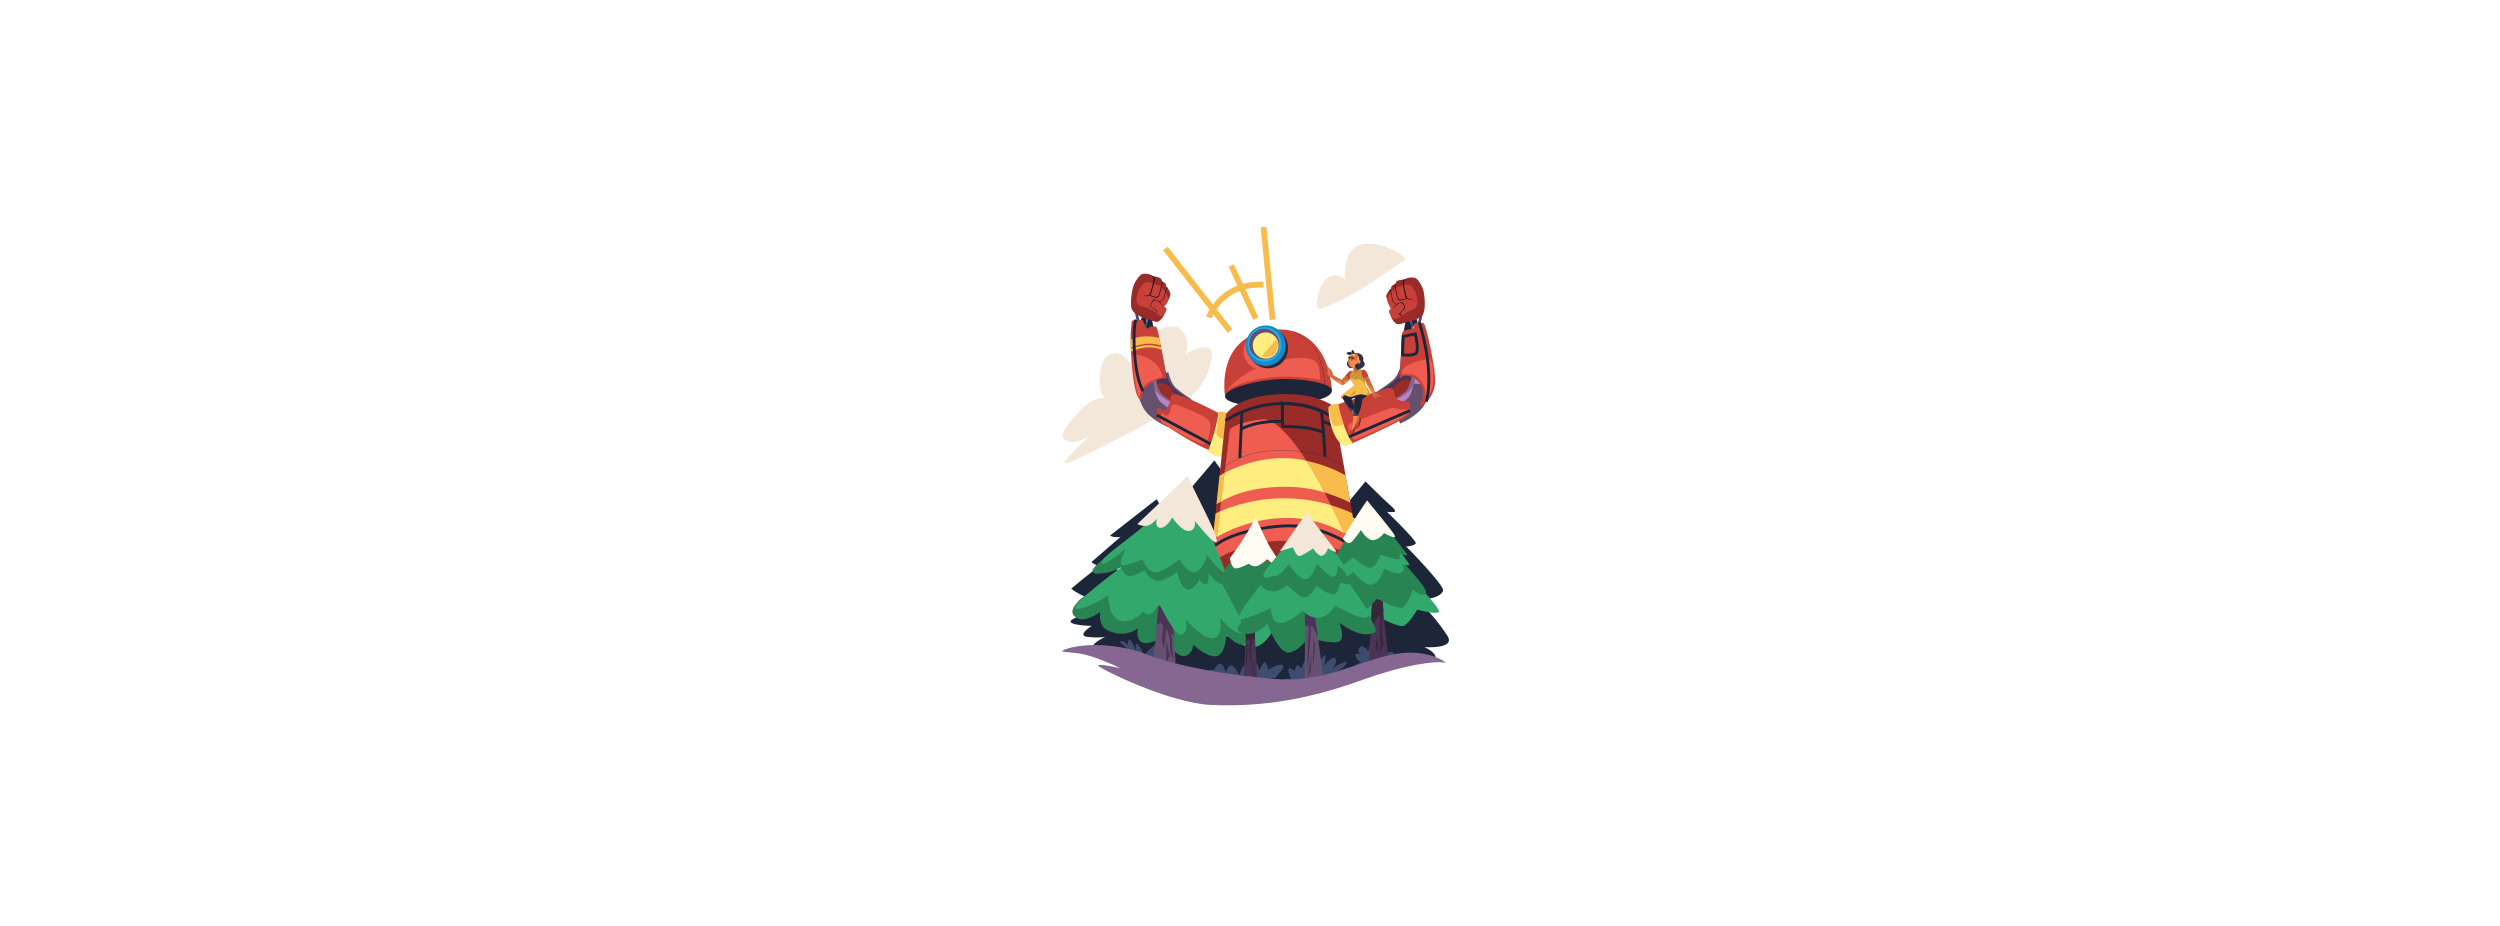 <svg xmlns="http://www.w3.org/2000/svg" width="432" height="160" fill="none"><path fill="#fff" d="M0 0h432v160H0z"/><path fill="#F3E7D9" d="M229.609 52.822c5.891-2.346 11.782-7.244 13-7.738 1.219-.494-3.9-3.622-7.231-2.881-3.331.74-2.925 5.186-2.925 6.174 0 0-.812-1.318-2.6-.577-1.787.741-2.275 3.54-2.275 4.857 0 1.317 1.098.537 2.031.165zM186.345 79.22s11.331-5.549 16.525-8.61c5.193-3.062 6.043-6.506 6.421-8.324.378-1.817.094-3.444-4.438-1.148 0 0 1.038-1.913-.566-3.922-1.606-2.01-5.383 0-7.177 2.487-1.794 2.488-1.889 2.966-1.889 2.966s-1.321-2.2-3.305-1.53c-1.983.668-2.549 6.026-1.038 7.653 0 0-1.7-.383-3.966 1.913-2.266 2.296-3.777 4.21-3.116 5.07.661.862 2.455.862 4.533-.477 0 0-4.344 4.017-4.344 4.592 0 .574 2.36-.67 2.36-.67z"/><path fill="#1D2538" d="M233.498 86.16c.875-1.055 2.454-2.965 2.454-2.965s2.384 2.328 3.184 3.105c.851.826 2.522 2.074 1.748 2.168-.778.093-1.677-.07-1.919-.14 0 0-.105 2.417-3.314 1.84-3.091-.556-3.104-2.86-2.153-4.008z"/><path fill="#1D2538" d="M239.037 87.826s5.788 5.54 5.612 6.065c-.182.541-4.327 1.531-6.959-1.588-2.204-2.611-2.372-5.513 1.347-4.477z"/><path fill="#1D2538" d="M242.732 94.228c.312.18 6.685 6.755 6.633 7.755-.055 1.048-3.285 2.494-6.183.413-2.639-1.894-4.61-10.569-.45-8.168zm-42.86-7.971-8.065 6.289s.68.545 2.557.114l10.448 2.405-4.94-8.808z"/><path fill="#1D2538" d="m194.87 91.69-6.279 5.442s2.788 2.29 5.52-.161c.781-.7 10.263.031 10.263.031l-4.209-5.755s-3.994.151-5.295.442z"/><path fill="#1D2538" d="M190.666 97.413c-.284.12-2.772 1.902-5.572 4.319 0 0 3.294 2.557 5.538 1.589 2.245-.969 4.139-7.66.034-5.908zm19.177-17.847-5.225 6.155s.634.466 2.027.08l8.697 1.327-5.499-7.562z"/><path fill="#1D2538" d="m207.546 84.693-4.543 4.34s6.323 9.273 8.013 7.138c.483-.61 4.34-7.369 4.34-7.369l-4.361-4.933c-.002 0-2.483.563-3.449.824z"/><path fill="#1D2538" d="M204.683 89.26c-.201.107-1.823 1.66-3.574 3.767 0 0 3.056 2.18 4.636 1.329 1.582-.852 1.833-6.637-1.062-5.096z"/><path fill="#C94039" d="M211.694 68.503s-1.625-9.22 6.419-11.195c8.044-1.976 10.683 4.316 11.131 5.68.894 2.716.894 4.362.894 4.362l-18.444 1.153z"/><path fill="#EE5D4F" d="M211.981 67.532s2.46-3.599 8.358-5.048c5.898-1.449 6.949-.087 7.2.195.579.651.579 2.964.579 2.964s-4.257-.903-8.583-.423c-5.593.619-7.554 2.312-7.554 2.312z"/><path fill="#1D2538" d="M230.158 67.403c.08 1.234-2.582 2.23-9.608 2.636-7.026.408-8.856-.877-8.856-1.505-.081-1.234 4.076-2.497 7.962-2.911 4.631-.495 10.421.546 10.502 1.78z"/><path fill="#1D2538" d="m228.887 66.435-.057-.02c.001-.014.185-1.268-.834-4.444-1.036-3.232-4.596-4.739-4.631-4.754l.145.04.084.024c.035.016 3.427 1.583 4.448 4.693 1.012 3.085.846 4.448.845 4.461z"/><path fill="#EE5D4F" d="M218.068 63.907c1.764 0 3.193-1.449 3.193-3.235 0-1.787-1.429-3.235-3.193-3.235-1.763 0-3.193 1.448-3.193 3.235 0 1.786 1.43 3.235 3.193 3.235z"/><path fill="#34283A" d="M219.128 63.646c1.907 0 3.453-1.566 3.453-3.498 0-1.932-1.546-3.499-3.453-3.499-1.907 0-3.453 1.567-3.453 3.499 0 1.932 1.546 3.498 3.453 3.498z"/><path fill="#1689CB" d="M218.722 63.235c1.907 0 3.453-1.566 3.453-3.499 0-1.932-1.546-3.498-3.453-3.498-1.907 0-3.453 1.566-3.453 3.498 0 1.933 1.546 3.499 3.453 3.499z"/><path fill="#29ABE2" d="M218.519 62.494c1.615 0 2.925-1.327 2.925-2.964 0-1.636-1.31-2.963-2.925-2.963-1.616 0-2.925 1.327-2.925 2.963 0 1.637 1.309 2.964 2.925 2.964z"/><path fill="#665070" d="M218.438 62.082c1.436 0 2.6-1.179 2.6-2.634 0-1.455-1.164-2.634-2.6-2.634-1.436 0-2.6 1.18-2.6 2.634 0 1.455 1.164 2.634 2.6 2.634z"/><path fill="#FEED7F" d="M218.71 61.965c1.234 0 2.234-1.013 2.234-2.263s-1-2.264-2.234-2.264-2.234 1.014-2.234 2.264c0 1.25 1 2.264 2.234 2.264z"/><path fill="#F7BC4B" d="M220.453 60.76c-.836 1.394-2.47.811-2.47.811l2.548-2.906s.759.702-.078 2.095z"/><path stroke="#F7BC4B" stroke-miterlimit="10" d="m219.889 55.254-1.543-16.021m-5.786 17.975-11.186-14.263m15.622 12.115-4.243-9.184m-3.857 8.988s2.121-6.057 9.45-5.667"/><path fill="#3E4C6F" d="m196.466 53.54.868 3.712-.674-.684-.676-3.127.482.098zm1.287.303.868 3.713-.675-.684-.675-3.126.482.097z"/><path fill="#1D2538" d="m197.613 53.692-.771 2.735.578.88.868-2.54-.192 3.223 1.446-.293-.771-3.908-1.158-.097z"/><path fill="#1D2538" d="M197.112 69.079c-1.085-.766-1.42-8.943-1.353-11.267l.039-1.348s-.112-.479.861-.479c.974 0 .973.028 1.096.338.123.311.204.825.33 1.026.127.203.35.275.552.27.202-.005-.096-.356.509-.356.604 0 .825-.115.995.608.173.734 1.439 6.999 1.457 7.643.018.652-1.006.846-1.84 1.03-.544.12-1.44 1.363-1.568 1.722-.127.357-.617 1.139-1.078.813z"/><path stroke="#4B3355" stroke-miterlimit="10" stroke-width="3" d="M199.253 65.904s.161 2.41 1.607 3.68 2.716 1.725 2.716 1.725"/><path stroke="#665070" stroke-miterlimit="10" stroke-width="3" d="M198.964 65.904s.096 2.637 1.543 3.907c1.446 1.27 2.78 1.498 2.78 1.498m-2.859-6.729s.393 2.373 1.846 3.636a19.207 19.207 0 0 0 2.861 2.051"/><path stroke="#4B3355" stroke-miterlimit="10" stroke-width="3" d="M200.01 64.612s.393 2.373 1.846 3.636a19.266 19.266 0 0 0 2.861 2.051"/><path stroke="#4B3355" stroke-miterlimit="10" stroke-width="3" d="M199.303 65.036s.393 2.373 1.846 3.636a19.232 19.232 0 0 0 2.861 2.051"/><path fill="#992C29" d="M198.358 55.125s1.411.67 1.785.447c.373-.222.749-.615 1.022-1.185.273-.57.533-.927.298-1.161-.236-.233-.491-.472-.491-.472s.246.194.466-.09c.221-.284.923-1.617.802-1.97a5.533 5.533 0 0 0-.5-1.008c-.107-.156-.198-.052-.198-.052s.005-.426-.191-.65c-.196-.222-.562-.361-.562-.361s.013-.297-.213-.484c-.225-.188-.322-.181-.745-.304-.422-.123-.694-.13-.694-.13s-.325-.257-.502-.304c-.178-.047-1.041-.221-1.425.041-.384.262-1.081 1.17-1.362 2.014-.28.844-.619 3.064-.261 3.972.357.908 1.866 1.522 2.771 1.697z"/><path fill="#C94039" d="M199.534 53.898s1.152 1.096 1.388.636c.197-.385.44-.854.44-.854s.074-.207.033-.366c-.041-.159-.267-.305-.267-.305.18-.232.854-1.188.754-1.477a4.46 4.46 0 0 0-.409-.826c-.088-.127-.162-.043-.162-.043s.003-.349-.157-.531c-.16-.183-.459-.297-.459-.297s.01-.242-.175-.395c-.185-.155-.264-.149-.61-.25-.346-.1-.569-.105-.569-.105s-.266-.21-.411-.249c-.146-.039-.853-.181-1.167.034-.314.215-.886.957-1.116 1.65-.229.692-.483 1.58.07 2.15.426.442 1.534.264 2.817 1.228z"/><path fill="#121721" d="M198.843 47.516s.516.456.524.731c.008.275-.426 1.78-.567 2.208-.142.428-.194.51-.471.598-.276.088-.739-.02-.739-.02s.154.138.53.156c.375.02.589-.197.682-.252.094-.055.21-.506.321-.942.112-.435.423-1.524.47-1.704.046-.18-.162-.54-.75-.775z"/><path fill="#121721" d="M200.772 48.608s-.04.61-.382 1.813c-.111.392-.205.982-.773.875a71.693 71.693 0 0 1-1.003-.328l-.029.072s.481.223.803.325c.322.1.6.127.773-.053.173-.18.493-1.28.588-1.833.094-.553.239-.686.023-.871zm.771 1.025s-.361 1.402-.484 1.819c-.123.416-.392.517-.818.757l.133.014s.659-.285.76-.676l.503-1.943s-.017-.008-.049 0a.077.077 0 0 0-.045.03z"/><path fill="#121721" d="M201.182 53.008s-.818-.761-1.208-1.025c-.391-.264-.762.007-.872.25-.11.244-.435.52-.181.763.252.244.79.48 1.063.707 0 0-.024.02-.098.21-.074.191-.192.23-.192.23l.18-.439s-1.118-.615-1.139-.845c-.02-.23.263-.651.425-.913.163-.262.489-.24.918.001.428.24 1.104 1.06 1.104 1.06z"/><path fill="#992C29" d="M200.507 71.358c1.402 0 2.539-1.152 2.539-2.573 0-1.42-1.137-2.572-2.539-2.572-1.403 0-2.539 1.152-2.539 2.572 0 1.421 1.136 2.573 2.539 2.573z"/><path fill="#4B3355" d="M199.993 69.925a.938.938 0 0 0 .931-.944.938.938 0 0 0-.931-.944.938.938 0 0 0-.932.944c0 .521.417.944.932.944z"/><path stroke="#856792" stroke-miterlimit="10" stroke-width="3" d="M198.288 65.676s.161 2.41 1.607 3.68 2.716 1.726 2.716 1.726"/><path stroke="#BB83C3" stroke-miterlimit="10" stroke-width="3" d="M197.581 65.545s.161 2.41 1.607 3.68 2.716 1.726 2.716 1.726"/><path stroke="#665070" stroke-miterlimit="10" stroke-width="3" d="M197.807 66.18s.321 3.175 1.768 4.445c1.446 1.27 2.716 1.727 2.716 1.727"/><path fill="#C94039" d="M211.896 72.379c-.738-.694-.32-.553-4.012-2.367-2.257-1.11-3.945-1.683-4.715-1.917-.286-.087-.786.062-.853.451-.153.874-.288 1.415-.536 1.882-.244.457-.465.631-.848.426-.368-.197-.837-.73-.975-.194-.136.53-.159 1.774.296 2.08 1.002.678 6.829 4.614 9.37 5.241 2.897.716 3.033-4.886 2.273-5.602z"/><path fill="#EE5D4F" d="M208.974 72.834c-.527-.475.227-.308-2.443-1.579-1.655-.788-2.903-1.206-3.475-1.379-.214-.065-.588.032-.638.3-.114.604-.215.979-.402 1.3-.184.317-.351.437-.64.29-.279-.142-.634-.52-.74-.146-.105.37-.123 1.245.222 1.463.761.482 5.127 3.192 6.979 3.665.995.255 1.679-3.426 1.137-3.914z"/><path stroke="#1D2538" stroke-miterlimit="10" stroke-width=".5" d="m199.893 71.728 10.658 5.722"/><path fill="#F7BC4B" d="M212.459 71.58s-1.682-.843-1.918-.23c-.131 1.545-.965 4.527-1.74 6.57.224.298 1.324 1.169 2.222.872.94-.31 1.436-7.211 1.436-7.211z"/><path fill="#FEED7F" d="M210.649 75.555a.969.969 0 0 1-.425-.99c.226-1.241.509-3.712.317-3.213-.131 1.544-.965 4.526-1.74 6.568.224.3 1.324 1.17 2.222.873.486-.16.787-3.022.787-3.022-.573-.018-.888-.043-1.161-.216z"/><path fill="#C94039" d="M196.908 68.936c-1.24-.853-1.703-9.739-1.483-11.987l.122-1.257s-.088-.438.925-.438c1.007 0 1.005.026 1.119.307.117.284.181.757.305.943.125.188.355.254.566.248.211-.005-.088-.33.538-.332.624-.003.853-.109 1.018.559.169.687 1.341 6.654 1.582 8.447-.361-.14-1.182-.007-2.233.493-1.069.51-1.767 1.283-1.965 1.975-.202.703.036 1.407-.494 1.042z"/><path fill="#F7BC4B" d="m200.57 59.716-.246-1.314s-2.7-.825-4.971.304l.043 1.39s2.689-1.291 5.174-.38z"/><path fill="#F7BC4B" d="m195.427 60.741-.016-.456s1.432-.539 2.62-.634a6.604 6.604 0 0 1 2.603.341l.08.473s-1.002-.526-2.658-.408c-.752.054-1.639.292-2.629.684z"/><path fill="#EE5D4F" d="M196.725 68.555c-.686-2.033-1.021-6.842-1.021-6.842s-.08-.395.833-.395c.908 0 2.722 1 3.198 1.556.911 1.064 1.297 2.15 1.126 2.236-.172.086-.97.272-1.919.724-.963.458-1.593 1.156-1.772 1.78-.182.635-.258 1.496-.445.94z"/><path stroke="#1D2538" stroke-miterlimit="10" stroke-width=".5" d="M196.317 55.254c-.486.913-.482 5.257.043 8.532.4 2.497 1.157 3.811 1.157 3.811"/><path fill="#992C29" d="M211.856 71.537s1.861-2.865 7.968-3.321c7.157-.738 10.557 1.934 10.557 1.934l6.093 34.367-28-.834 3.382-32.146z"/><path fill="#F7BC4B" d="M210.728 82.219s4.435-3.029 10.704-3.029c6.268 0 11.078 2.964 11.078 2.964l.847 4.71s-5.561-2.887-11.539-2.984c-5.979-.097-11.615 3.246-11.615 3.246l.525-4.907z"/><path fill="#F7BC4B" d="M210.048 88.747s4.845-2.702 11.581-2.702c6.737 0 12.017 2.632 12.017 2.632l.836 4.331s-7.671-3.321-12.557-3.278c-4.885.044-12.364 3.305-12.364 3.305l.487-4.288z"/><path fill="#EE5D4F" d="M212.514 74.207s1.183-1.397 6.024-1.758c6.429 1.172 15.3 23.381 15.3 23.381s-5.271-2.28-12.021-2.377c-6.751-.098-12.022 3.42-12.022 3.42l2.719-22.666z"/><path fill="#FEED7F" d="M229.984 87.286s.511 1.02 1.058 2.178c.454.962.927 2.019 1.206 2.647-10.882-6.245-21.95.657-21.95.657l.518-4.39s4.828-2.307 11.023-2.273c4.028.021 6.428.694 8.145 1.181zm-18.367-5.59-.61 5.006s2.679-1.976 8.48-2.48c5.802-.505 9.391.895 9.391.895s-1.412-2.8-3.107-5.47c0-.001-6.204-1.988-14.154 2.05z"/><path stroke="#1D2538" stroke-miterlimit="10" stroke-width=".5" d="M230.881 72.58s-3.664-3.355-10.617-2.792c-2.544.206-5.475 1.011-8.497 2.858m2.84-1.446-.365 7.94"/><path fill="#1D2538" d="m210.848 81.249-.016.014.005-.059s.706-.699 2.101-1.457c1.288-.699 3.435-1.585 6.35-1.839 6.518-.568 11.781 1.331 12.978 2.877l.015.087-.024-.03c-1.143-1.545-6.418-3.463-12.966-2.894-2.909.254-5.05 1.137-6.334 1.834-1.39.756-2.101 1.46-2.109 1.467z"/><path stroke="#1D2538" stroke-miterlimit="10" stroke-width=".5" d="M233.71 94.43s-5.346-4.11-12.471-3.517c-5.495.458-9.386 1.856-11.21 3.324m11.552-24.501.043 3.95s3.391.05 4.714.348c1.929.434 2.357.695 2.357.695l-.343-3.691s-3.168-1.422-6.771-1.302zm6.943 3.082s1.543.478 2.058.955m-8.958-.954s-4.071-.26-7.114 1.302m14.185.608.268 4.195"/><path fill="#3E4C6F" d="m245.538 53.54-.868 3.712.675-.684.674-3.127-.481.098zm-1.285.303-.868 3.713.675-.684.675-3.126-.482.097z"/><path fill="#1D2538" d="m244.392 53.692.771 2.735-.579.88-.867-2.54.193 3.223-1.447-.293.772-3.908 1.157-.097z"/><path fill="#1D2538" d="M242.498 65.98c-.402-.106-.658-.442-.633-.814.105-1.613.33-5.63.351-5.898.025-.327.174-.646.677-.736.498-.089 1.115-.089 1.18-.353.064-.26-.007-.69.424-.721.431-.032 1.02-.134 1.253.083.317.294 1.626 5.855 1.788 8.418.191 3.013-2.201 4.468-2.386 4.19-.181-.275.62-.918-.082-2.81-.41-1.107-1.885-1.18-2.572-1.36z"/><path stroke="#4B3355" stroke-miterlimit="10" stroke-width="3" d="M245.088 64.796s-.161 2.41-1.607 3.68-2.716 1.726-2.716 1.726"/><path stroke="#665070" stroke-miterlimit="10" stroke-width="3" d="M245.378 64.796s-.097 2.638-1.543 3.908-2.78 1.498-2.78 1.498m2.521-7.072s-.393 2.374-1.846 3.636-2.861 2.052-2.861 2.052"/><path stroke="#4B3355" stroke-miterlimit="10" stroke-width="3" d="M243.994 63.163s-.393 2.373-1.846 3.636c-1.453 1.262-2.861 2.051-2.861 2.051m5.751-4.921s-.393 2.373-1.846 3.636c-1.453 1.262-2.861 2.051-2.861 2.051"/><path fill="#992C29" d="M243.1 55.654s-1.441.569-1.796.323c-.355-.246-.699-.661-.931-1.243-.232-.583-.466-.956-.216-1.17.248-.214.517-.432.517-.432s-.256.174-.455-.123c-.199-.296-.803-1.664-.66-2.004.143-.341.447-.816.564-.963.117-.148.199-.038.199-.038s.025-.422.234-.63c.209-.206.58-.318.58-.318s.007-.293.244-.464c.236-.17.331-.157.758-.248.426-.092.696-.08.696-.08s.339-.232.518-.265c.179-.034 1.044-.147 1.407.14.362.286.99 1.23 1.21 2.087.221.856.405 3.076-.011 3.949-.415.872-1.951 1.37-2.858 1.479z"/><path fill="#C94039" d="M242.25 54.601s-1.037.597-1.288.539c-.252-.059-.416-.172-.597-.628-.18-.456-.364-.747-.169-.915.195-.168.205-.202.049-.434-.156-.232-.628-1.302-.516-1.568.112-.267.349-.638.441-.754.092-.116.156-.03.156-.03s.02-.33.183-.492c.163-.162.453-.25.453-.25s.006-.229.191-.362c.186-.134.259-.123.593-.195.334-.071.545-.062.545-.062s.265-.181.404-.208c.14-.026.818-.114 1.101.11.284.224.776.964.948 1.633.172.67.284 1.341-.041 2.023-.325.683-1.268.519-2.453 1.593z"/><path fill="#121721" d="M243.139 48.096s-.541.415-.569.687c-.028.272.301 1.791.412 2.224.111.433.158.519.425.624.267.106.733.033.733.033s-.163.125-.535.117c-.372-.007-.569-.236-.658-.298-.089-.062-.173-.515-.254-.954-.081-.439-.315-1.538-.349-1.719-.034-.18.196-.522.795-.714z"/><path fill="#121721" d="M241.154 49.041s-.001.606.255 1.821c.083.397.136.987.706.92a80.905 80.905 0 0 0 1.014-.255l.023.075s-.491.186-.816.265c-.326.077-.603.083-.762-.107-.158-.189-.4-1.302-.456-1.855-.056-.554-.19-.696.036-.864zm-.833.962s.263 1.413.355 1.833c.093.421.352.539.758.806l-.134.004s-.633-.328-.705-.722l-.366-1.958s.018-.007.048.003a.085.085 0 0 1 .044.034z"/><path fill="#121721" d="M240.45 53.367s.861-.695 1.266-.929c.406-.233.753.061.846.31.093.248.201.361-.065.678-.266.317-.817.829-.817.829s.49.263.699.51c-.075-.284-.462-.621-.462-.621s.849-.757.885-.983c.035-.227-.135-.433-.278-.704-.143-.27-.468-.272-.909-.062-.44.209-1.165.972-1.165.972z"/><path fill="#992C29" d="M243.01 70.8c1.402 0 2.539-1.153 2.539-2.573 0-1.421-1.137-2.573-2.539-2.573-1.403 0-2.539 1.152-2.539 2.573 0 1.42 1.136 2.572 2.539 2.572z"/><path fill="#4B3355" d="M243.396 69.106c.461 0 .836-.38.836-.847a.842.842 0 0 0-.836-.847.841.841 0 0 0-.836.847c0 .468.374.847.836.847z"/><path stroke="#856792" stroke-miterlimit="10" stroke-width="3" d="M245.415 65.11s-.161 2.41-1.607 3.68-2.716 1.727-2.716 1.727"/><path stroke="#BB83C3" stroke-miterlimit="10" stroke-width="3" d="M246.123 64.981s-.161 2.41-1.607 3.68-2.716 1.726-2.716 1.726"/><path stroke="#665070" stroke-miterlimit="10" stroke-width="3" d="M245.736 66.38s-.16 2.41-1.607 3.68c-1.446 1.27-2.716 1.727-2.716 1.727"/><path fill="#C94039" d="M230.642 70.037s7.692-2.543 8.758-2.853c1.024-.298 1.44-.127 1.566.744.124.857.546 1.266 1.327 1.365.753.096.958.069 1.113.1.154.031.251.364.26 1.15.009.754.261.879-1.353 1.89-1.72 1.077-8.817 4.246-8.817 4.246s-2.096-1.126-2.757-2.735c-.689-1.674-.097-3.907-.097-3.907z"/><path fill="#EE5D4F" d="M236.163 72.066c1.761-.6 3.99-1.649 4.606-1.577.596.069 1.388.303 1.893.29.501-.013.641-.252.65.357.008.585-.534.71-1.801 1.502-1.347.842-7.531 3.43-7.531 3.43s-.918-1.02-1.046-2.284c-.07-.699 1.439-1.109 3.229-1.718z"/><path fill="#3E4C6F" d="M233.716 74.722a.259.259 0 0 1-.238.282.268.268 0 0 1-.274-.256.258.258 0 0 1 .239-.282.267.267 0 0 1 .273.257z"/><path stroke="#1D2538" stroke-miterlimit="10" stroke-width=".5" d="m232.465 75.746 11.192-4.795"/><path fill="#FEED7F" d="M231.231 69.718s-1.319.243-1.577.552c-.259.31.1 3.116.902 4.754.767 1.568 1.608 2.291 2.409 1.934.392-.175.789-.388.789-.388s-.819-.922-1.594-3.26c-.852-2.575-.929-3.592-.929-3.592z"/><path fill="#F7BC4B" d="M231.23 69.718s-1.319.243-1.576.552c-.259.31.649 3.16.649 3.16s.341.474 1.857-.12c-.853-2.575-.93-3.592-.93-3.592z"/><path fill="#C94039" d="M243.01 64.894c-.75 0-1.103.55-1.103.55s-.072-.025-.024-.536c.171-2.14.331-6.84.348-7.066.028-.365.19-.723.734-.823.54-.1 1.209-.1 1.279-.395.069-.29-.008-.772.46-.807.466-.034 1.105-.149 1.357.093.344.33 1.762 6.55 1.938 9.416.207 3.37-2.455 5.078-2.654 4.767-.197-.307 1.062-1.171.302-3.287-.446-1.24-1.887-1.912-2.637-1.912z"/><path stroke="#1D2538" stroke-miterlimit="10" stroke-width=".5" d="M242.361 61.312s1.543.195 2.25-.195c.707-.391-.04-3.428-.04-3.428l-2.097.448-.113 3.175z"/><path fill="#EE5D4F" d="M243.243 64.658c-.892.04-1.069.12-1.026-.328.074-1.596 4.403-2.29 4.736-2.28.411.014.857 1.694.729 3.778-.129 2.084-1.253 3.797-1.415 1.823-.086-1.042-.986-3.082-3.024-2.993z"/><path stroke="#1D2538" stroke-miterlimit="10" stroke-width=".5" d="M245.26 55.754c.121.359 2.592 7.902 1.243 13.634"/><path fill="#CC6D3D" d="M232.514 64.932c-.381.386-1.253 1.024-.822 1.443.334.324.751-.021 1.459-.729.455-.455-.256-1.099-.637-.714z"/><path fill="#F5894E" d="m232.205 65.908.22.378.628-.647-.848.269z"/><path fill="#C94039" d="M233.825 64.204s-.377-.353-.811.115c-.49.527-.514.567-.514.567l.65.76s.847-1.3.675-1.442z"/><path fill="#CC6D3D" d="M231.618 66.371c.318.182.464.183.668-.08.204-.262-.344-.621-1.167-1.06-.824-.439-1.101-.639-1.229-.449-.128.19.236.63.808 1.007.572.376.603.4.92.582z"/><path fill="#F5894E" d="M231.564 66.305c.318.182.46.083.46.083l-.222-.335s-1.793-.774-1.221-.398c.572.376.666.468.983.65z"/><path fill="#CC6D3D" d="M229.867 65.224c-.145-.098-.236-.145-.321-.232-.097-.147-.179-.434-.253-.557-.153-.252.015-.463.081-.294.066.17.387.462.387.462l-.14-.511-.406-.5s-.019-.435.11-.393c.13.042.376.562.594.617.217.055.503.936.443 1.13-.06.193-.305.393-.495.278z"/><path fill="#EE5D4F" d="M231.745 68.538s-.169.624 1.149.397c1.318-.226 3.723-.819 3.723-.819s-4.065-.586-4.872.422z"/><path fill="#CC6D3D" d="m233.493 71.116 1.01 1.579.446-.486-.778-1.623-.678.53z"/><path fill="#1D2538" d="M232.413 68.371c-.089.023-.614.124-.115.968.576.973.714 1.19 1.207 1.808l.684-.514s-.389-.987-.577-1.548c-.231-.691-1.111-.736-1.199-.714z"/><path fill="#3E4C6F" d="M233.482 70.66c-.366-.097-1.683-2.165-1.184-1.321.575.972.713 1.19 1.206 1.808l.685-.514c0 .001-.341.125-.707.028z"/><path fill="#CC6D3D" d="M234.463 72.52s-.224.926.019 1.029c.243.102.619-1.122.467-1.34-.152-.219-.486.31-.486.31z"/><path fill="#C94039" d="M234.427 72.673s-.068.609.055.617c.121.008.338-.408.407-.533.068-.126-.019-.555.078-.57.097-.016.252.262.256.385.002.043-.085.147-.156.401-.045.163-.06.455-.124.61-.123.295-.344.5-.431.546-.204.106-.251-.201-.253-.596-.003-.395.168-.86.168-.86z"/><path fill="#992C29" d="M234.909 72.623c.012-.166-.038-.42.059-.436.097-.016.252.262.256.386.002.043-.085.147-.156.4-.045.164-.06.456-.124.61-.124.295-.344.501-.432.546-.203.106.341-.337.338-.732-.001-.097-.274-.153-.274-.153s.311-.327.333-.621z"/><path fill="#1D2538" d="M233.7 67.474s-1.118.5-1.442.886c-.323.386-.292 1.2 1.279.576 1.086-.43 2.195-.853 1.678-.988-.516-.136-.964-.75-1.515-.474z"/><path fill="#C94039" d="M233.667 73.57s-.202.355-.287.556c-.074.175-.22.407-.248.543-.059.293-.037.455.088.47.124.016.456-.094.644-.303.106-.118.31-.67.352-.933.033-.206-.192-.832-.549-.333z"/><path fill="#992C29" d="M233.863 74.364c-.108.53-.768.76-.643.776.124.015.456-.095.644-.304.106-.118.437-.845.479-1.11.033-.206-.121-.385-.166-.428-.044-.043-.658.573-.314 1.066z"/><path fill="#F5894E" d="m233.85 71.79-.11 1.56s-.364 1.038-.268 1.042c.097.004.438-.242.622-.626.119-.25.427-1.603.548-1.948.403-1.162-.757-.983-.792-.028z"/><path fill="#1D2538" d="M235.52 67.786c-.245.121-1.296.354-1.399 1.07-.128.883-.273 2.966-.273 2.966l.776.028s.502-1.16.646-1.898c.102-.525.144-.948.144-.948s1.058-.795 1.148-1.086c.09-.29-.798-.253-1.042-.132z"/><path fill="#3E4C6F" d="m234.006 69.955-.068.763-.091 1.105.776.027-.549-.604-.068-1.291z"/><path fill="#CE9436" d="M236.006 66.732c.105-.135-.112-.362-.142-.659-.048-.504.003-1.172-.129-1.654-.091-.336-.088-.377-.306-.536-.145-.104-.705.088-1.273.111-.574.025-.612.06-.826.685-.203.593-.03.7.199 1.112.183.33.478.684.478.684s.067.404.577.506c.668.135 1.137.115 1.422-.25z"/><path fill="#CC6D3D" d="m233.707 63.31.228.728s.123.322.364.324c.242.002.391-.307.37-.383-.021-.076-.298-.956-.298-.956l-.664.286z"/><path fill="#F7BC4B" d="M234.07 66.555c-.298.152-1.042.853-1.503 1.129-1.001.73-.821.854-.821.854s.343-.32.749-.225c.223.052.733.468 1.403.153.493-.231 1.283-.34 1.283-.34s.756.14.896.175c.432.109.689-.187.689-.187-.162-.45-.724-1.775-1.115-1.925-.394-.149-1.284.213-1.581.366z"/><path fill="#CE9436" d="M236.076 68.302c.428.118.689-.188.689-.188-.235-.713-.673-1.416-.673-1.416l.364 1.173-.38.431z"/><path fill="#F7BC4B" d="M234.333 65.65c-.144.082-.943-.445-.869-.254.074.19.578 1.33.8 1.422.221.092.446-.395.735-.466.29-.07.793.138.777.013-.015-.126-.626-1.177-1.443-.715z"/><path fill="#CE9436" d="M233.978 68.135c-.242.141-.739.228-.739.228s.571-.3 1.029-1.02c.001 0-.048.65-.29.792z"/><path fill="#CC6D3D" d="M236.4 64.97s.33.6.456 1.045c.126.445-.19.652-.388.643-.198-.008-.591-1.015-.845-1.43-.254-.413.426-.95.777-.258z"/><path fill="#C94039" d="M235.614 65.356s-.637-1.094-.159-1.415c.477-.322.892.752.996 1.061l-.837.354z"/><path fill="#CC6D3D" d="M237.265 68.226s-.926-1.353-1.063-1.837c-.138-.484.435-.56.644-.37.208.187.701 1.562.805 1.905.104.342-.177.47-.386.302z"/><path fill="#F5894E" d="M237.118 67.935s-.714-1.043-.819-1.415c-.106-.373 1.037.919 1.116 1.183.08.264-.135.361-.297.232z"/><path fill="#CC6D3D" d="M237.239 68.036s-.044.334.016.552c.022.099.203.118.347.143.144.025.289.022.371.016.081-.006.197-.099-.07-.165a2.893 2.893 0 0 1-.354-.138s-.035-.234-.087-.352c-.086-.195-.223-.056-.223-.056z"/><path fill="#CC6D3D" d="M237.639 68.494s.434-.033.582-.013c.157.022.451.106.507.024.054-.08-.14-.203-.202-.208-.06-.006-.51-.03-.51-.03s-.857.048-.377.227z"/><path fill="#CC6D3D" d="M237.498 68.25s.468-.171.551-.183c.087-.011.676.394.49.394-.174-.001-.364-.178-.512-.082-.147.095-.576.16-.529-.13z"/><path fill="#CC6D3D" d="M237.462 68.092s.32-.144.404-.112c.087.034.405.292.213.292-.179.001-.597.273-.617-.18z"/><path fill="#273252" d="M232.858 63.234s.322.543.812.32c.491-.222.612-1.487-.116-1.463-.728.025-.968.772-.696 1.143z"/><path fill="#273252" d="M233.208 61.537c.246-.269.338-.614.874-.5 0 0 .549-.181 1.076.2.632.46.393 1.124.393 1.124s.695.708-.138 1.18c-.401.229-1.136 0-1.459-.104-.719-.232-.991-1.632-.746-1.9z"/><path fill="#273252" d="M233.933 61.373c-.271.069-1.241-.06-1.263-.287-.021-.226.806-.473.928.003 0 0-.195-.463.084-.59.28-.129.522.804.251.874z"/><path fill="#CC6D3D" d="M232.965 62.33c-.115 1.068.556 1.323 1.282 1.228.546-.07.623-.422.593-1.12-.031-.698-.301-1.219-.85-1.257-.726-.051-.95.456-1.025 1.149z"/><path fill="#F5894E" d="M233.194 62.91c.127.377.414.65.913.59.401-.049.635-.36.652-.748.018-.387-.828-.655-1.226-.667-.524-.016-.466.448-.339.826z"/><path fill="#F7BC4B" d="m234.965 62.573-.463-.024s-.021-.854-.555-1.059c-.56-.215-.816.149-.816.149s.267-.73 1.096-.424c.659.242.738 1.358.738 1.358z"/><path fill="#F5894E" d="M235.075 62.627c.056-.214-.032-.423-.197-.467-.164-.044-.343.093-.398.307-.056.214.032.423.196.467.165.044.343-.094.399-.307z"/><path stroke="#1D2538" stroke-linecap="round" stroke-linejoin="round" stroke-miterlimit="10" stroke-width=".25" d="M233.81 61.917s-.141-.095-.232-.094"/><path fill="#273252" d="M233.695 62.197c.018-.084-.003-.16-.048-.17-.044-.009-.094.051-.112.134-.018.084.003.16.047.17.045.01.095-.05.113-.134zm-.522-.069c.007-.077-.01-.142-.039-.145-.029-.002-.058.058-.065.135-.007.077.01.141.039.144.028.003.057-.057.065-.134z"/><path stroke="#1D2538" stroke-linecap="round" stroke-linejoin="round" stroke-miterlimit="10" stroke-width=".25" d="M233.235 61.769s-.104-.008-.155.043"/><path fill="#273252" d="M234.989 62.87s-.483-.209-.765.12c-.282.328.171 1.154.722.854.551-.298.414-.852.043-.974z"/><path fill="#EE5D4F" d="M234.274 61.381s-.022.367.069.62c.069.19.162.301.162.301l.023-.077.112.01s-.221-.256-.286-.836l-.08-.018z"/><path fill="#EE5D4F" d="M234.278 61.34s-.144.338-.144.606c0 .203.05.34.05.34l.047-.065.102.048s-.12-.317.014-.885l-.069-.043z"/><path fill="#EE5D4F" d="M234.263 61.576c.073.048.442-.234.3-.38-.133-.139-.309-.27-.38-.139-.073.131.007.471.08.519z"/><path fill="#F7BC4B" d="M234.493 61.435s.11-.167.063-.205c-.047-.039-.064.06-.141.166-.075.107.03.108.078.039z"/><path fill="#EE5D4F" d="M234.275 61.457s.052-.076.207-.05c.155.026.26.06.286.155.026.096-.108.284-.221.336-.113.052-.266-.213-.29-.296-.025-.082.018-.145.018-.145z"/><path fill="#F7BC4B" d="M234.676 61.73s-.104.153-.184.119c-.118-.051.172-.254.215-.29.041-.034.074.089-.031.17z"/><path fill="#1D2538" d="M199.077 98.906s-10.242 6.563-13.189 7.827c-3.051 1.307 2.756 1.423 2.756 1.423s-2.682 1.668-.725 1.899c1.969.233 3.08 0 3.08 0s-4.611 1.905-1.008 3.65c3.764 1.824 25.558 8.125 38.719 4.575 12.158-3.281 12.419-4.363 16.76-4.114 4.367.251 2.191-1.746.66-2.338 0 0 5.53.394 3.972-1.978-3.073-4.678-5.4-6.122-5.4-6.122l-45.625-4.822z"/><path fill="#3E4C6F" d="M220.394 117.135c.121-.286 2.084-2.081 1.121-2.253-.963-.172-2.361.894-2.361.894s-.299-1.749-.773-1.237c-.475.512-.758 1.393-.758 1.393s-.347-1.841-.93-1.278c-.582.564-.823 1.137-.823 1.137s-.911-1.114-1.183-.468l-.572 1.361s-.749-1.707-1.353-1.706c-.605.001-.961 1.26-.961 1.26s-.36-1.606-.995-1.533c-.635.072-.949 1.025-.949 1.025s-1.403-.059-1.657.749c-.254.81 1.3 0 4.689.663 2.679.525 7.505-.007 7.505-.007zm-25.186-4.72s-2.104-1.583-1.559-1.657c.555-.077 1.222.709 1.222.709s-.028-1.3.529-.757c.549.535 1.057 2.375 1.057 2.375s-.6-2.517.186-1.648a5.095 5.095 0 0 1 1.043 1.878s2.324-3.166 3.399-1.914c1.036 1.208.309 1.938.309 1.938s.757-1.815 1.447-.71c.664 1.062-2.434 2.894-7.633-.214zm29.211 5.612s-3.225.571-2.926-.2c.299-.771 1.58-.484 1.58-.484s-.886-2.06-.163-1.847c.723.214.839.483.839.483s.157-1.348.653-.928l.497.421s.71-2.019.84-1.224l.132.794s1.245-1.508 1.33.159c.085 1.667.82 1.663-2.782 2.826z"/><path fill="#3E4C6F" d="M227.988 114.458s.965-1.662 1.061-1.173c.096.488-.289 1.759-.289 1.759s1.639-2.052 2.024-1.173c.386.88-.675 1.662-.675 1.662s2.7-1.662 2.603-.978c-.096.685-3.278 2.736-5.014 2.15-1.734-.586.29-2.247.29-2.247zm8.474-1.895s-1.058-1.49-1.581-.597c-.522.893.478 1.004.478 1.004s-1.622-.291-1.068.598c.555.889.953.914.953.914s-1.612.303-.807.946c.804.644 4.498-1.144 5.653-1.262 1.156-.118.951-1.769.116-1.513l-.836.257s.648-1.811-.299-1.633l-.949.179s-1.17-1.568-1.66 1.107z"/><path fill="#33A86D" d="M229.05 103.867s-2.34 3.328-1.632 4.033c.719.716 4.469-.512 4.469-.512s.977 1.362 2.595 1.376c1.62.015 3.718-2.155 3.718-2.155s3.44 1.834 4.328 1.546c.883-.286 2.39-2.812 2.39-2.812s3.158.903 3.726.418c.562-.479-5.473-6.572-5.473-6.572l-2.208-2.416-11.913 7.094z"/><path fill="#4B3355" d="M237.157 102.815c-.002.181-.566 11.508-.566 11.508l3.229-1.153-1.121-10.891-1.542.536z"/><path fill="#34283A" d="M237.149 102.963c-.003.18-.327 5.765-.327 5.765l1.451-2.368.793-.716-.214-2.714-1.703.033z"/><path fill="#288453" d="m232.4 97.988-2.999 4.703s-1.847 2.68-1.483 3.269c.369.598 4.837-2.828 4.837-2.828s1.256 2.628 2.286 2.654c1.031.027 2.899-2.33 2.899-2.33s3.257 1.746 4.256 1.548c.994-.198 1.941-3.145 1.941-3.145s1.54 1.403 2.25.738c.699-.655-3.848-5.176-4.689-6.413l-.804-1.183-8.494 2.987z"/><path fill="#33A86D" d="m233.316 93.016-.014.21c-.273.712-3.131 5.712-3.131 5.712s-.065 1.563.781 1.518c.844-.044 2.935-1.618 2.935-1.618s1.823 2.475 3.234 2.18c1.402-.292 2.064-2.786 2.064-2.786s2.199 1.234 2.987.684c.777-.542.172-1.44.172-1.44s1.519.544 1.123-.062c-.391-.598-4.635-6.44-4.635-6.44s-2.028-2.737-3.194-1.364c-1.213 1.43-2.51 3.406-2.51 3.406"/><path fill="#288453" d="m233.304 91.582-.013.172c-.264.58-3.232 5.782-3.232 5.782s.509.741 1.021.704c.512-.038 2.771-1.918 2.771-1.918s2.138 2.034 3.099 1.768c.953-.265 1.659-2.25 1.659-2.25s2.724.969 3.08.815c.356-.153.141-.989.141-.989s1.661.567 1.298.078c-.358-.48-4.51-5.83-4.51-5.83s-1.948-2.243-3.074-1.117c-1.171 1.17-2.421 2.785-2.421 2.785"/><path fill="#FFFCF3" d="M236.241 86.452s-2.579 3.734-4.211 6.619c0 0 .75.959 1.27.749.518-.21 1.879-2.244 1.879-2.244s.807 1.53 1.854 1.742c1.053.212 2.127-1.205 2.127-1.205s1.995 1.137 1.9.545c-.094-.584-4.647-5.871-4.819-6.206z"/><path fill="#34283A" d="m238.492 106.968-.096 1.812.159 2.216-.052 2.116.585-1.964-.32-1.814.17-3.733-.66-.543.214 1.91zm-.625 3.929-.172.999.429.912v-1.086l-.086-1.476-.171.651z"/><path fill="#33A86D" d="M219.718 97.521s8.142 12.541 6.214 13.225c-1.929.684-6.069-1.665-6.069-1.665s-1.124 2.429-3.233 2.763c-2.109.334-3.427-2.01-3.427-2.01s-5.175.814-6.236-.13c-1.06-.944 2.314-5.308 2.314-5.308l6.442-7.52 3.995.645z"/><path fill="#4B3355" d="m215.394 105.958-.451 11.853 2.357-.164-.702-11.854-1.204.165z"/><path fill="#34283A" d="m215.324 105.535-.193 5.384.522-.369 1.224-.098-.147-5.115-1.406.198z"/><path fill="#288453" d="M219.331 96.983s7.715 9.775 6.022 10.427c-1.693.651-5.876-1.485-5.876-1.485s-1.702 1.968-3.233 2.138c-1.531.171-3.427-1.555-3.427-1.555s-4.179 1.995-5.528.391c-1.351-1.604 6.106-10.808 6.106-10.808l5.936.892z"/><path fill="#FFFCF3" d="M212.53 96.457s3.186-4.201 4.437-7.155c0 0 1.764 4.051 2.494 5.26.73 1.208 2.163 3.033 1.646 3.305-.517.273-2.118-1.231-2.118-1.231s-1.127 1.029-1.853 1.19c-.727.16-1.351-.424-1.351-.424s-1.657.915-2.342.809c-.685-.106-.913-1.754-.913-1.754z"/><path fill="#34283A" d="m216.138 109.985-.257 2.063.107 1.259-.022 1.476.258-1.368-.064-1.302.385-2.171-.407.043zm-.556 1.086-.129 3.3.129.912-.301-1.15.043-1.846.258-1.216zm.771 3.843.257 1.346.172 1.194-.022-1.368-.279-1.064-.042-1.02-.086.912z"/><path fill="#288453" d="M194.678 98.057c-1.271 1.823-6.82 4.247-8.197 5.673-1.379 1.43-1.638 2.407-.252 3.129 1.398.727 3.895-1.11 3.895-1.11s-.386 2.319 1.128 3.095c3.189 1.634 5.372-.267 5.372-.267s-.488 2.202.975 2.507c1.473.308 3.172-1.08 3.172-1.08s2.264 3.376 3.744 3.371c1.486-.005 1.707-1.959 1.707-1.959s1.99 2.005 3.768 2c1.789-.006 1.915-3.726 1.915-3.726s2.884 2.981 3.334 1.053c.447-1.915-2.717-5.919-6.127-13.005-3.193-6.633-11.977-3.203-14.434.319z"/><path fill="#665070" d="m202.103 100.26 1.039 14.269-3.931.731 1.444-15.819 1.448.819z"/><path fill="#4B3355" d="m202.138 99.794.678 10.173-2.283-2.376-.685.425.93-8.817 1.36.595z"/><path fill="#33A86D" d="M192.872 98.669s-8.069 5.979-6.925 6.474c1.151.499 5.585-2.235 5.585-2.235s-.149 3.966 2.275 4.39c2.449.428 4.378-2.325 4.378-2.325l2.269-.353s2.473 5.05 3.469 5.037c1.623-.019.946-2.677.946-2.677s2.7 3.311 4.642 3.288c1.954-.023 1.338-3.492 1.338-3.492s2.188 2.731 3.745 2.676c1.565-.055-2.556-6.821-5.902-13.105-2.991-5.617-9.83-2.319-15.82 2.322z"/><path fill="#288453" d="M198.551 90.528s-10.021 7.134-9.759 8.077c.235.845.864.5 2.13.4 1.271-.102 2.823-1.002 2.823-1.002s.258 1.313 1.316 1.55c.62.139 2.8-1.006 2.8-1.006s.332 1.313 1.954 1.785c1.162.338 3.633-1.506 3.633-1.506s.458 3.06 1.982 3.034c1.531-.027 3.379-4.807 3.379-4.807l3.092 2.53s-3.373-9.144-5.218-13.015c-1.799-3.778-8.132 3.96-8.132 3.96z"/><path fill="#288453" d="M207.203 95.668s-.711 4.367.625 5.111c1.347.75.954-1.727.954-1.727s1.957 2.373 2.444 1.714c.486-.658-.562-2.036-.562-2.036s1.762 1.786.907-.323c-.856-2.114-1.082-2.335-1.082-2.335l-3.286-.404z"/><path fill="#33A86D" d="M197.883 90.671c-1.968 1.871-7.772 5.705-7.526 6.605.248.904 4.232-2.492 4.232-2.492s-1.622 2.963-.566 2.94c1.056-.023 3.408-1.086 3.408-1.086s.837 2.352 2.321 2.263c1.482-.09 4.044-2.27 4.044-2.27s1.267 2.417 2.648 2.228c1.378-.19 2.142-2.92 2.142-2.92s3.423 4.383 2.962 2.402c-.367-1.578-6.245-14.822-6.245-14.822s-5.479 5.305-7.42 7.152z"/><path fill="#F3E7D9" d="m205.242 82.27-8.711 8.286s.502.33 1.46.324c.962-.007 1.97-1.3 1.97-1.3s-.564 1.468.497 1.619c1.065.151 2.117-1.792 2.117-1.792s1.568 2.454 2.883 2.34c1.321-.116.998-1.733.998-1.733 1.345 1.577 3.854 4.74 3.814 3.365-.041-1.367-3.431-7.502-5.028-11.109z"/><path fill="#33A86D" d="M197.226 103.11s-.364 2.564.967 3.059c.82.305 1.492-1.013 2.423-2.239.406-.535.21-1.598-.417-1.561l-2.973.741z"/><path fill="#4B3355" d="m202.015 108.829.496 1.417.031 1.674.285 2.146-.614-1.487-.041-1.975-.446-1.867.289.092zm.194 4.717-.383.161.083.881-.391-.727.017-3.132.674 2.817zm-1.146-6.317.568.586-.514 4.363-.347-1.485.293-3.464z"/><path fill="#288453" d="M218.004 103.14c7.218-10.885 8.533-10.596 8.533-10.596s12.472 15.833 11.088 16.684c-2.401 1.475-6.201-1.653-6.201-1.653s1.234 3.039-.221 3.367c-1.465.329-5.144-.781-5.144-.781s-1.356 2.193-3.214 2.605c-1.874.416-3.832-4.968-3.832-4.968s-2.611 2.861-5.039 1.256c-.748-.707 2.258-3.242 4.03-5.914z"/><path fill="#665070" d="m225.604 103.034-.179 14.448 3.206-.723-1.989-14.811-1.038 1.086z"/><path fill="#4B3355" d="m226.94 109.762.277 1.888-.152 1.834-.011 1.742-.199-1.32.154-2.41-.069-1.734zm-.886-2.956.443 2.033-.188 2.866-.351 4.275-.065-1.977.115-2.651.197-2.624-.151-1.922zm.595 5.893-.158 3.281-.562 1.171.308-1.811.412-2.641z"/><path fill="#4B3355" d="m225.492 104.923-.001 3.11 1.357.299.883 1.651-.916-6.147-1.323 1.087z"/><path fill="#33A86D" d="M219.371 98.797c5.524-8.96 6.814-7.307 6.814-7.307s7.531 9.98 8.812 11.977c1.503 2.34 2.125 2.608 1.143 3.181-.995.581-5.463-2.026-5.463-2.026s-.818 1.755-2.559 2.094c-1.754.341-2.995-1.209-2.995-1.209s-2.473 2.309-4.024 2.136c-1.545-.173-1.466-2.574-1.466-2.574s-4.061 1.919-5.425 1.988c-1.367.069 3.817-6.076 5.163-8.26z"/><path fill="#288453" d="m222.461 94.335-4.727 6.668s.75 1.141 2.136 1.198c1.387.057 2.585-1.107 2.585-1.107s1.99 2.141 2.964 2.135c.974-.005 2.064-2.009 2.064-2.009s2.152 1.629 2.988 1.487c.834-.142 1.176-2.057 1.176-2.057s1.509.673 1.725.059c.213-.607-4.399-6.148-5.168-7.972-.686-1.632-4.028-.125-5.743 1.598z"/><path fill="#33A86D" d="M223.008 93.058c-1.766 2.559-5.104 5.93-4.663 6.55.448.63 1.045-.059 2.025-.098.979-.038 2.308-2.066 2.308-2.066s1.734 2.626 2.887 2.648c1.154.021 2.005-2.653 2.005-2.653s2.186 2.485 2.93 2.21c.738-.271.624-1.984.624-1.984s.884.975 1.395.771c.509-.203-4.473-6.578-4.473-6.578s-3.38-1.203-5.038 1.2z"/><path fill="#F3E7D9" d="m225.862 88.49-4.691 6.753 2.237-.67s.572 1.516 1.092 1.516c.52 0 2.39-1.315 2.39-1.315s.882 1.342 1.515 1.272c.632-.07 1.084-1.284 1.084-1.284s1.94 1.135 1.259.277c-3.77-4.75-4.886-6.548-4.886-6.548z"/><path fill="#856792" d="M249.91 114.546s-3.382-2.871-9.963-1.297c-6.582 1.574-11.518 4.723-19.652 4.075-8.135-.648-16.636-2.13-22.212-4.26-5.575-2.13-11.151-1.759-13.528-1.018-2.376.741-.088.524 2.162.914 2.251.391 5.608 1.864 6.888 2.512 0 0-3.877-.89-3.839-.463.037.427 12.218 6.498 19.561 6.809 9.212.391 17.226-1.122 26.183-4.363 6.872-2.488 12.571-3.373 14.4-2.909z"/></svg>
